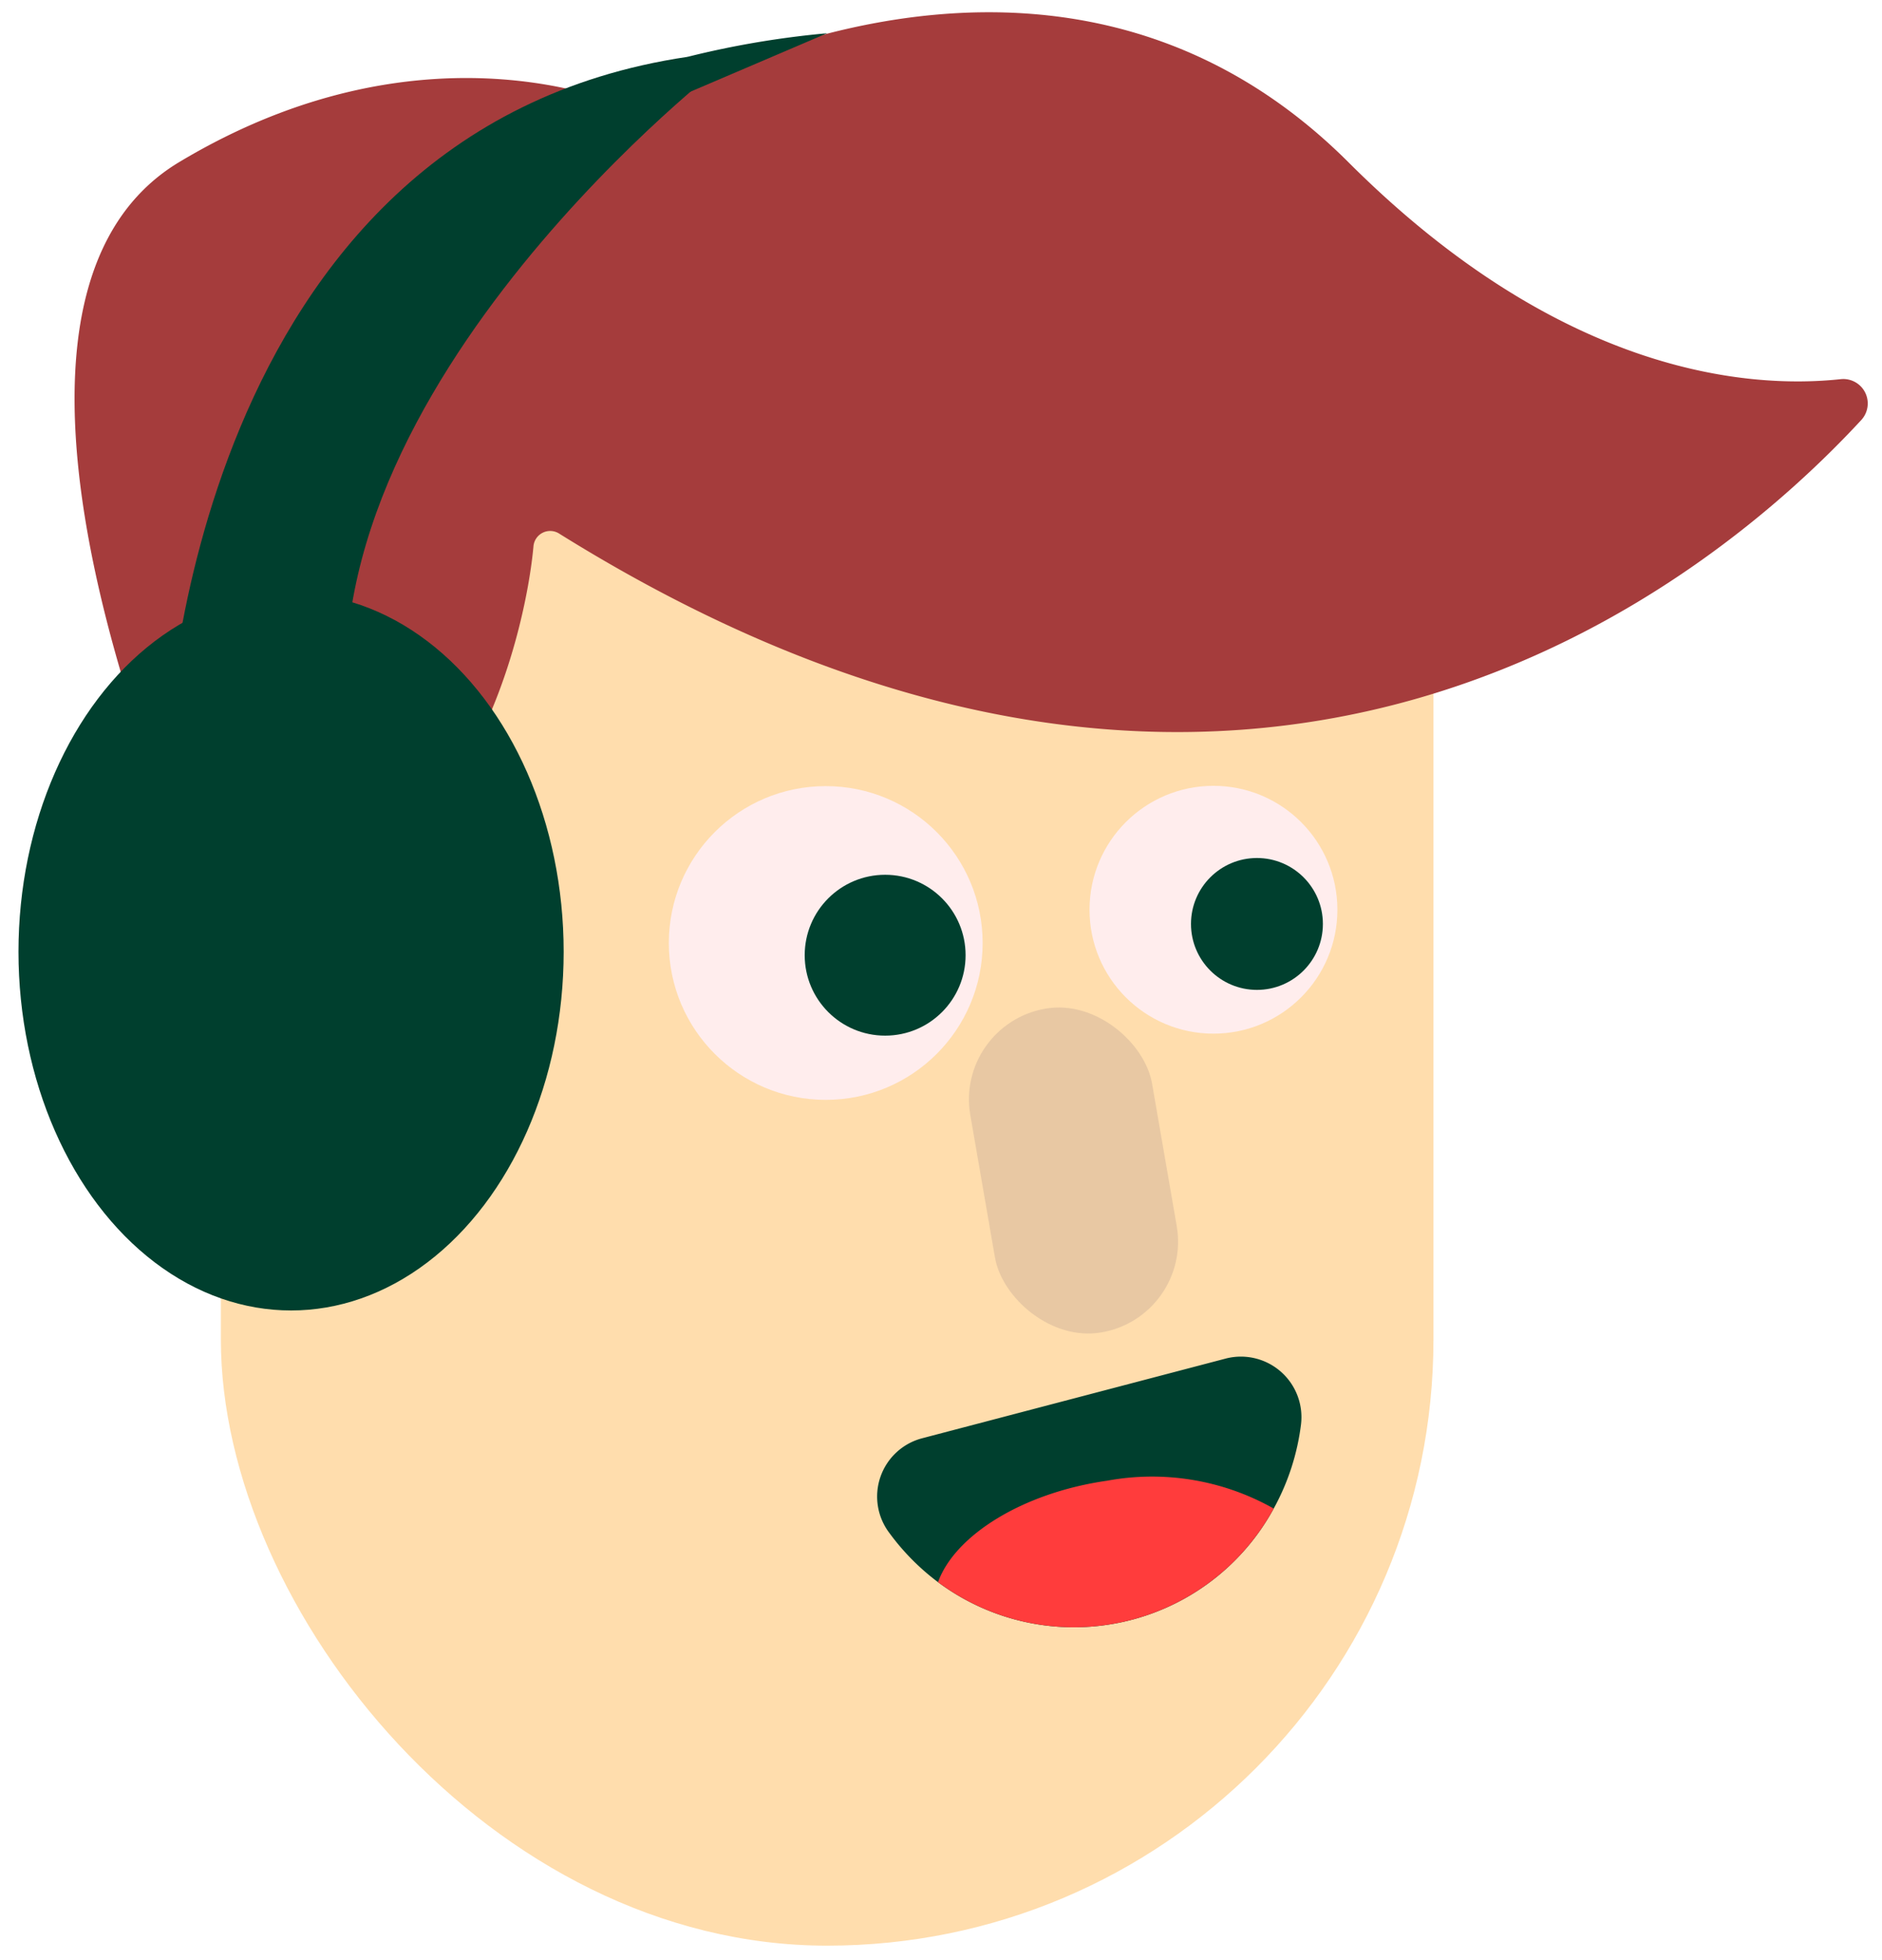 <svg xmlns="http://www.w3.org/2000/svg" viewBox="0 0 66.21 68.97"><defs><style>.cls-1{fill:#ffddad;}.cls-2{fill:#a53c3c;}.cls-3{fill:#003f2e;}.cls-4{fill:#ffeded;}.cls-5{fill:#e8c8a3;}.cls-6{fill:#ff3c3c;}</style></defs><title>profile-img</title><g id="Lager_2" data-name="Lager 2"><rect class="cls-1" x="7.77" y="2.57" width="42.66" height="65.89" rx="21.33" ry="21.33"/><path class="cls-2" d="M7.5,32.33S-2.63,11.06,6.31,5.7,22.4,3.91,22.4,3.91,36.7-5,47.43,5.7c7.43,7.43,14,8,17.34,7.64a.86.86,0,0,1,.71,1.44c-5,5.41-21.21,19.33-45.8,4a.59.59,0,0,0-.91.42C18.51,22.13,16.4,32.33,7.5,32.33Z"/><ellipse class="cls-3" cx="10.24" cy="33.49" rx="9.59" ry="12.62"/><path class="cls-3" d="M25.19,2.48S9.48,14.74,12.57,27.11l-6.68-1S6.63,4.6,24.19,2Z"/><path class="cls-3" d="M24.19,2a32.06,32.06,0,0,1,4.91-.83L24.28,3.23Z"/><circle class="cls-4" cx="29.05" cy="33.18" r="5.52"/><circle class="cls-4" cx="42.69" cy="32.01" r="4.36"/><circle class="cls-3" cx="31.14" cy="33.61" r="2.83"/><circle class="cls-3" cx="44.22" cy="32.51" r="2.32"/><rect class="cls-5" x="34.52" y="35.41" width="6.49" height="11.56" rx="3.24" ry="3.24" transform="translate(-6.47 7.04) rotate(-9.82)"/><path class="cls-3" d="M44.81,53.08A8,8,0,0,1,33,55.67a8.25,8.25,0,0,1-1.71-1.73,2.12,2.12,0,0,1,1.14-3.33l10.7-2.81a2.13,2.13,0,0,1,2.64,2.32A8.23,8.23,0,0,1,44.81,53.08Z"/><path class="cls-6" d="M44.81,53.08A8,8,0,0,1,33,55.67c.6-1.66,3-3.15,5.95-3.57A8.7,8.7,0,0,1,44.81,53.08Z"/></g></svg>